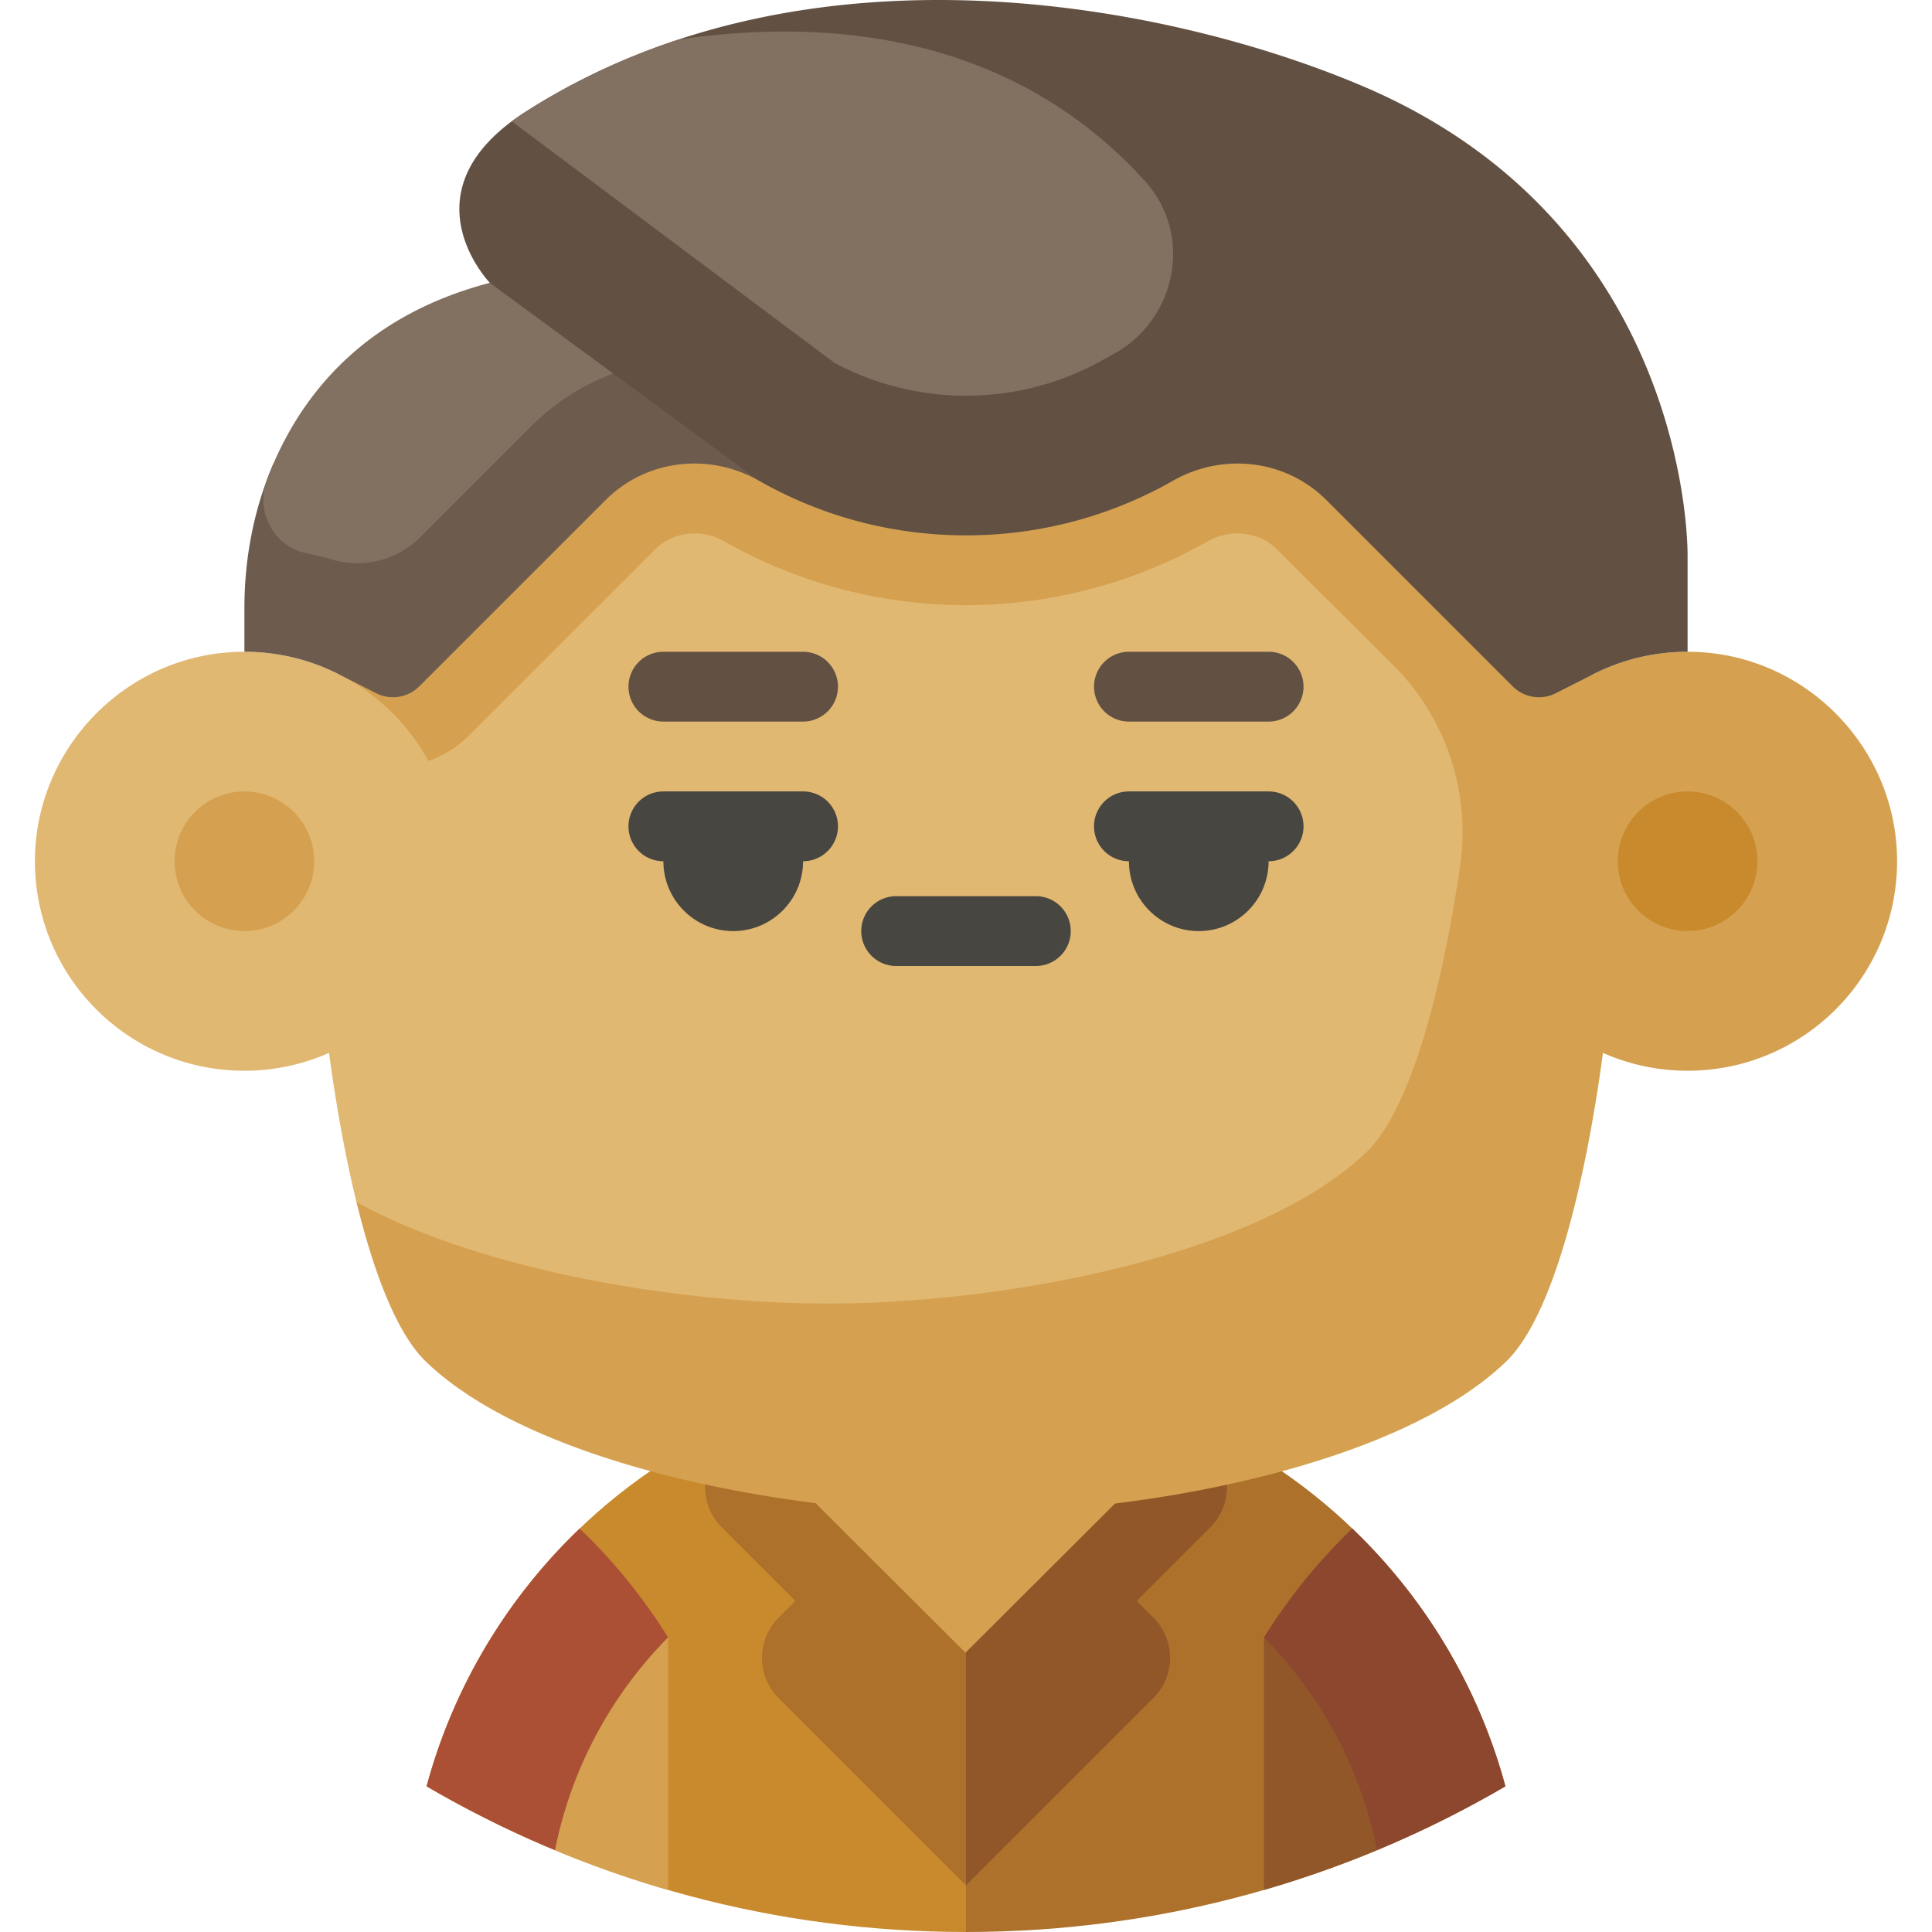 <svg height="800" width="800" xmlns="http://www.w3.org/2000/svg" viewBox="0 0 512 512"><path d="M181.437 384.081c-33.195 19.391-58.155 51.332-68.39 89.314 40.653 23.757 87.738 37.704 138.017 38.563l4.935.042 59.219-61.687-64.154-66.232h-69.627z" fill="#c98a2e"/><path d="M330.561 384.081h-74.562V512c52.131 0 100.971-14.072 142.952-38.605-10.235-37.982-35.195-69.923-68.39-89.314z" fill="#ad712c"/><path d="M320.732 383.447l-19.495-19.495H256l-38.246 61.687L256 499.663l49.654-49.653c5.889-5.889 5.889-15.436 0-21.325l-4.417-4.417 19.495-19.495c5.889-5.89 5.889-15.438 0-21.326z" fill="#915729"/><path d="M210.762 363.951l-19.495 19.495c-5.889 5.889-5.889 15.436 0 21.325l19.495 19.495-4.417 4.417c-5.889 5.889-5.889 15.436 0 21.325l49.654 49.653v-135.71h-45.237z" fill="#ad712c"/><path d="M153.62 405.082c-19.194 18.386-33.451 41.884-40.573 68.313a282.92 282.92 0 0034.038 16.927l29.955-56.38a148.601 148.601 0 00-23.42-28.86z" fill="#ab5034"/><path d="M367.035 414.099a149.15 149.15 0 00-8.657-9.017 148.649 148.649 0 00-23.42 28.858l29.956 56.38c.708-.295 1.416-.59 2.121-.891a283.154 283.154 0 0031.915-16.036c-6.004-22.282-17.083-42.483-31.915-59.294z" fill="#8d472e"/><path d="M334.958 500.854a281.928 281.928 0 0029.956-10.532c-4.306-21.748-14.96-41.214-29.956-56.38v66.912z" fill="#915729"/><g fill="#d5a150"><path d="M147.084 490.322a281.405 281.405 0 0029.956 10.532v-66.913c-14.995 15.166-25.649 34.631-29.956 56.381zM206.65 388.9l49.212 49.075 49.487-49.349z"/><path d="M502.709 226.204c-1.007-28.166-23.452-51.407-51.57-53.347-10.5-.724-20.418 1.495-29.046 5.885-9.007-34.075-26.751-66.565-50.442-92.37-30.618-33.347-71.169-55.529-115.652-55.529-72.841 0-135.145 59.477-160.535 130.07a215.201 215.201 0 00-5.556 17.815l4.557 139.827c4.625 18.854 10.72 34.849 18.358 42.237 28.134 27.214 95.264 40.172 143.476 40.172s114.74-12.958 142.874-40.172c12.693-12.277 21.13-48.309 25.63-81.765a55.293 55.293 0 0022.424 4.731c31.339.001 56.612-25.963 55.482-57.554z"/></g><path d="M338.34 145.53c-4.734-4.659-12.271-5.496-18.333-2.043-10.01 5.7-20.746 10.002-31.872 12.844A129.883 129.883 0 01256 160.385c-22.456 0-44.59-5.843-64.006-16.898-6.066-3.452-13.603-2.614-18.331 2.039l-.666.661-48.779 48.781c-3.092 3.092-6.763 5.319-10.693 6.698a55.77 55.77 0 00-23.614-22.936l-.004.015c-8.628-4.39-18.546-6.609-29.046-5.885-28.118 1.939-50.562 25.179-51.57 53.347-1.131 31.589 24.142 57.553 55.48 57.553a55.306 55.306 0 0022.424-4.731c1.793 13.323 4.211 27.05 7.272 39.526 33.037 18.156 85.275 26.892 124.822 26.892 48.212 0 114.74-12.958 142.874-40.172 11.907-11.517 20.07-43.939 24.75-75.528 2.91-19.648-3.656-39.512-17.741-53.517a35144.46 35144.46 0 01-30.832-30.7z" fill="#e1b872"/><circle cx="447.228" cy="228.24" r="18.506" fill="#c98a2e"/><circle cx="64.77" cy="228.24" r="18.506" fill="#d5a150"/><path d="M129.821 43.18v31.774l-57.334 47.853c-5.242 12.105-7.717 25.219-7.717 38.391v11.524a55.252 55.252 0 0125.135 6.021l9.781 4.961a9.87 9.87 0 0011.444-1.823l48.781-48.781c.257-.257.513-.511.77-.765 10.789-10.62 27.312-12.422 40.469-4.932l54.849-84.222H129.821z" fill="#6d5b4d"/><path d="M129.821 43.18v31.774c-31.892 8.345-48.642 27.838-57.334 47.853a88.166 88.166 0 00-1.768 4.406c-3.095 8.363 1.852 17.671 10.593 19.436a84.165 84.165 0 016.846 1.684c8.291 2.414 17.237.028 23.342-6.077l29.645-29.642c11.468-11.287 26.709-17.476 42.969-17.476a62.284 62.284 0 0132.156 8.954l.069-.016 39.66-60.896H129.821z" fill="#827061"/><path d="M361.281 22.891c-50.276-21.434-146.792-41.23-221.902 6.671-33.026 21.057-9.558 45.392-9.558 45.392l71.328 52.451c16.179 9.211 34.899 14.474 54.849 14.474s38.67-5.263 54.849-14.475c13.157-7.49 29.68-5.688 40.469 4.932.258.254.514.508.771.765l48.781 48.781a9.87 9.87 0 0011.444 1.823l9.759-4.951a55.258 55.258 0 0125.156-6.031V147.03c.001-3.857-.608-87.748-85.946-124.139z" fill="#625143"/><path d="M179.764 10.495c-13.866 4.572-27.443 10.815-40.384 19.067a62.728 62.728 0 00-3.754 2.591l85.532 64.022c10.648 5.692 22.651 8.692 34.841 8.692 12.841 0 25.475-3.329 36.537-9.627a72.453 72.453 0 012.043-1.12c17.237-9.085 21.868-31.822 8.76-46.238C266.936 7.85 217.22 4.958 179.764 10.495z" fill="#827061"/><path d="M336.192 209.734H299.18a9.253 9.253 0 000 18.506c0 10.22 8.286 18.506 18.506 18.506s18.506-8.286 18.506-18.506a9.253 9.253 0 000-18.506zm-123.374 0h-37.012a9.253 9.253 0 000 18.506c0 10.22 8.286 18.506 18.506 18.506s18.506-8.286 18.506-18.506a9.253 9.253 0 000-18.506zm61.687 27.76h-37.012a9.253 9.253 0 000 18.506h37.012c5.111 0 9.253-4.143 9.253-9.253s-4.141-9.253-9.253-9.253z" fill="#474641"/><path d="M336.192 172.722H299.18a9.253 9.253 0 00-9.253 9.253 9.253 9.253 0 009.253 9.253h37.012a9.253 9.253 0 009.253-9.253 9.253 9.253 0 00-9.253-9.253zm-123.374 0h-37.012a9.253 9.253 0 000 18.506h37.012a9.253 9.253 0 000-18.506z" fill="#625143"/></svg>